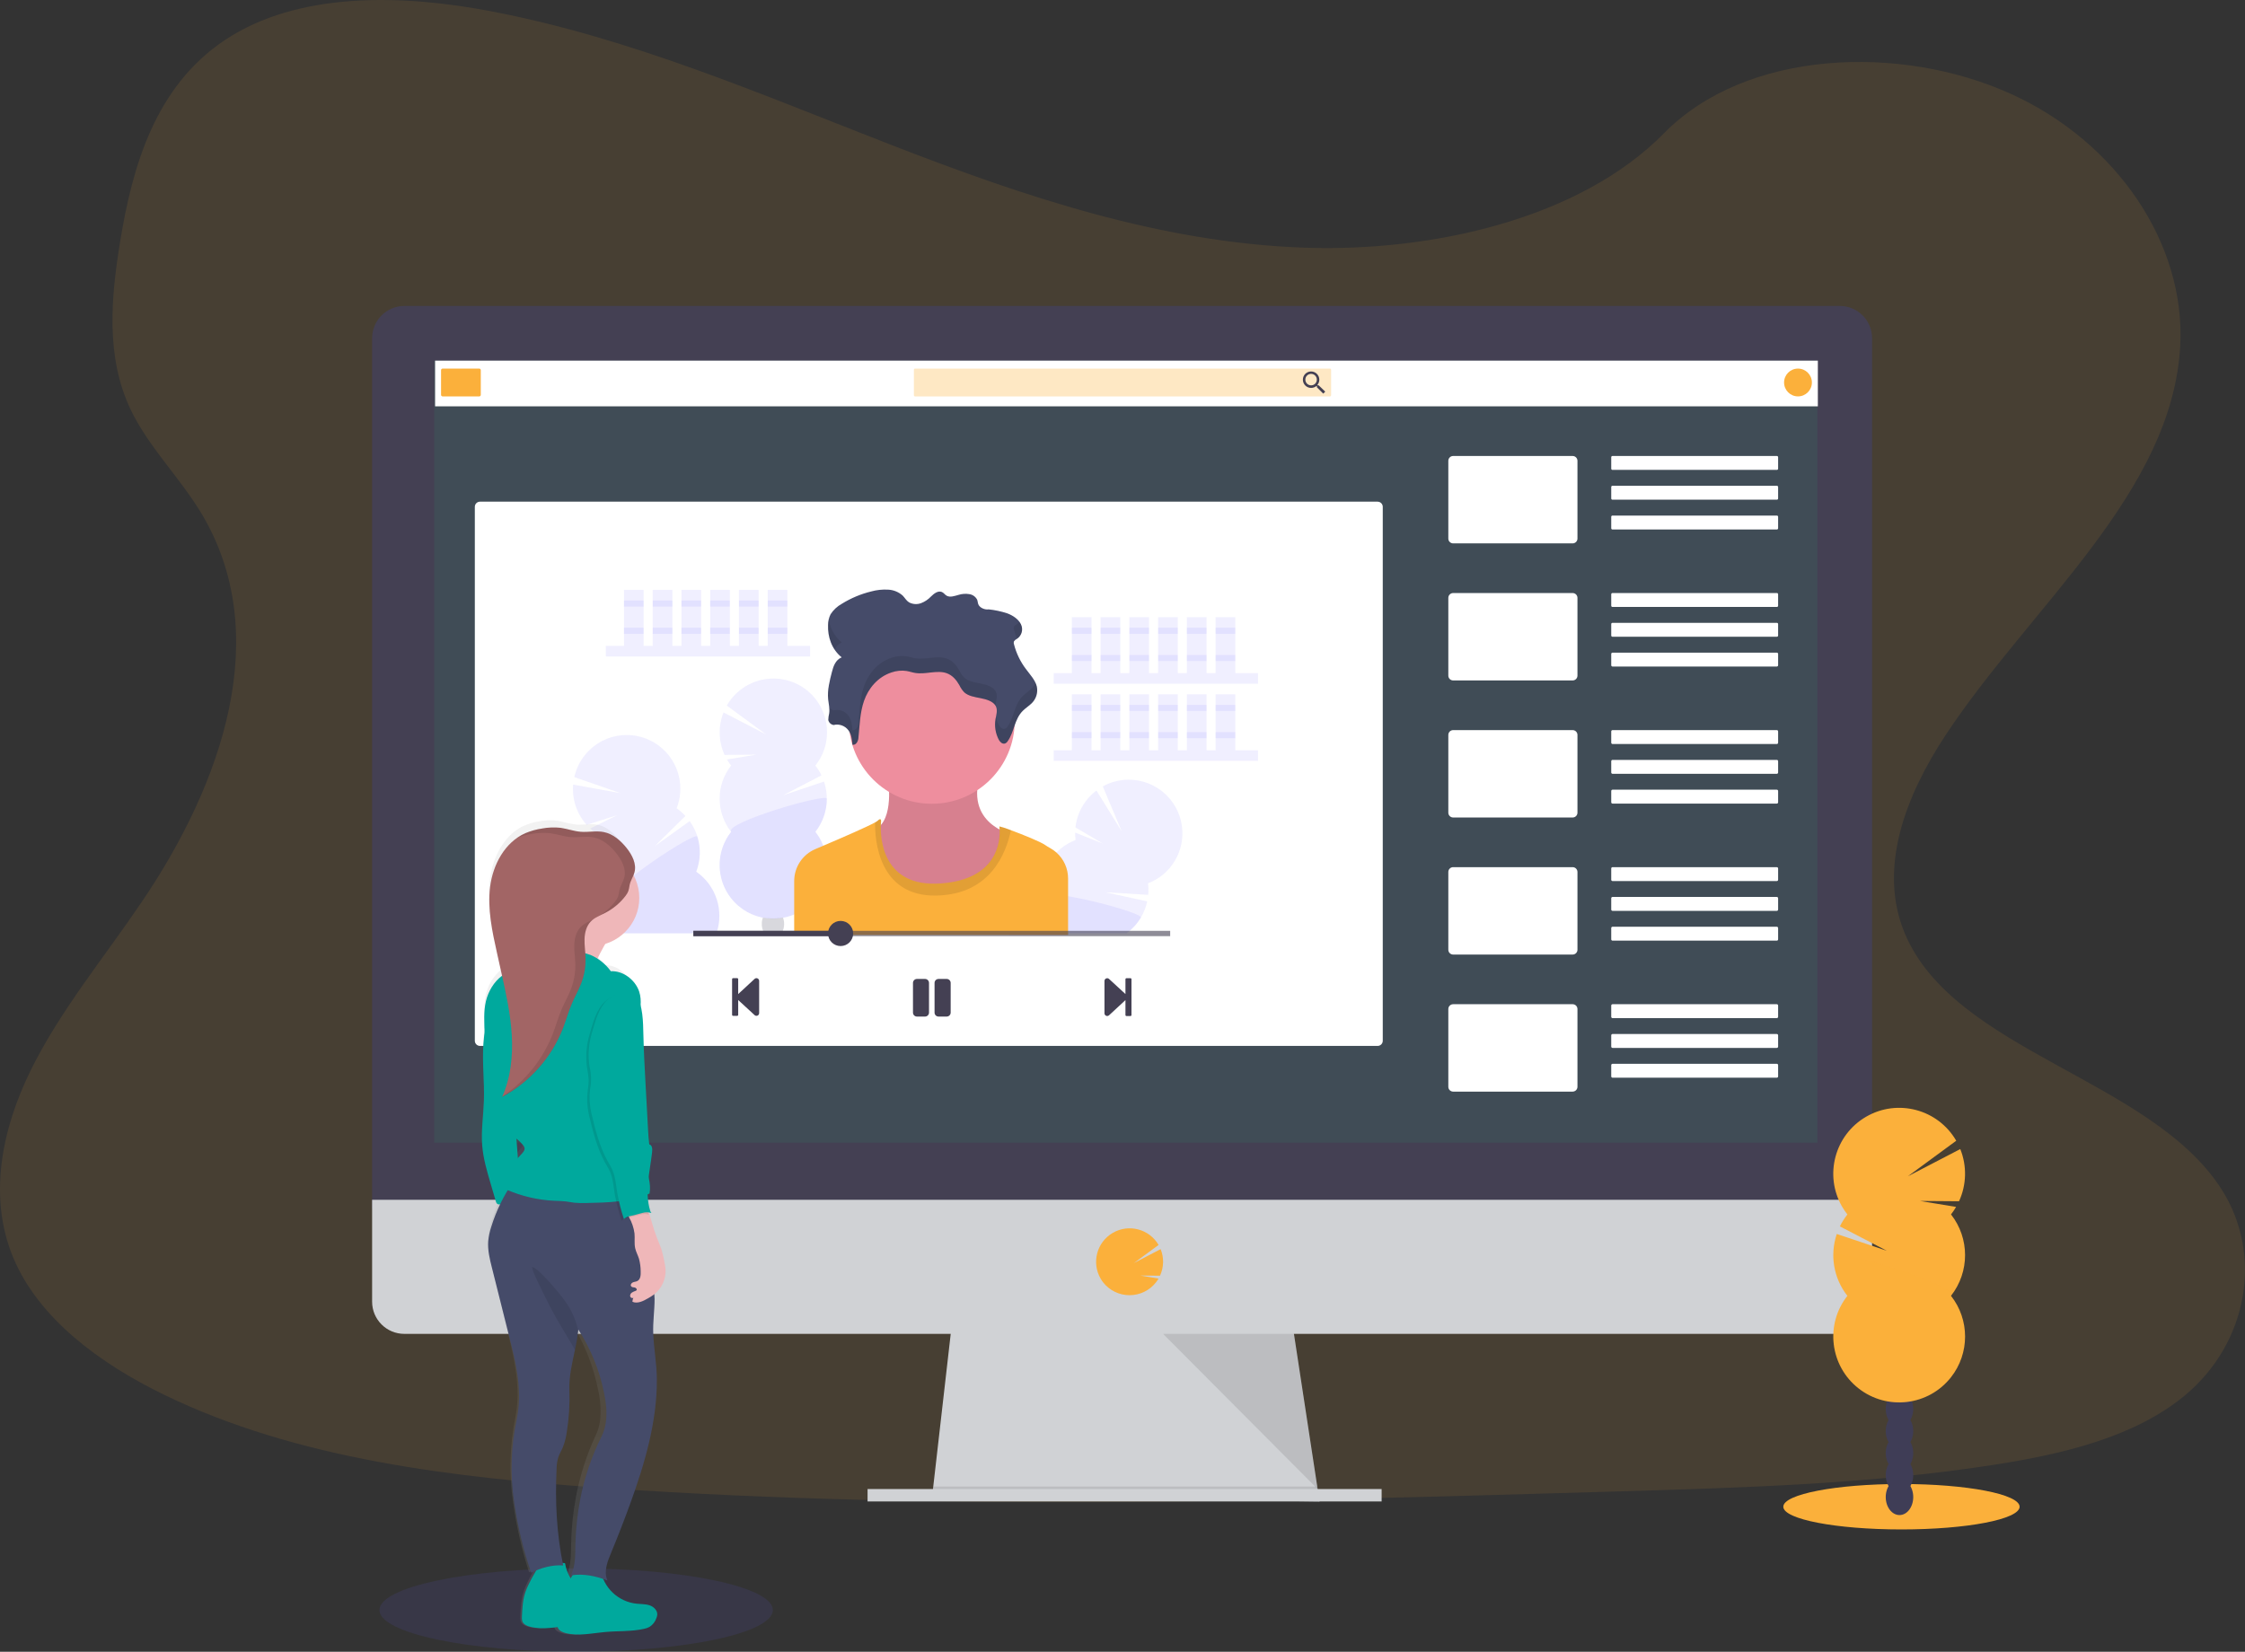 <?xml version="1.0" encoding="utf-8"?>
<!-- Generator: Adobe Illustrator 16.0.0, SVG Export Plug-In . SVG Version: 6.00 Build 0)  -->
<!DOCTYPE svg PUBLIC "-//W3C//DTD SVG 1.1//EN" "http://www.w3.org/Graphics/SVG/1.1/DTD/svg11.dtd">
<svg version="1.1" id="b847c0d8-de26-4ae3-b269-ef35a8ef771f"
	 xmlns="http://www.w3.org/2000/svg" xmlns:xlink="http://www.w3.org/1999/xlink" x="0px" y="0px" width="1130px"
	 height="831.559px" viewBox="0 0 1130 831.559" enable-background="new 0 0 1130 831.559" xml:space="preserve">
<rect x="0" y="0" width="1130" height="831.559" fill="#333333" stroke="none"/>
<title>youtube tutorial</title>
<path opacity="0.1" fill="#FBB03B" enable-background="new    " d="M656.54,124.69C584.1,122.18,515.1,98.78,449.22,73.2
	S318.07,19.27,247.37,5.71c-45.48-8.72-97.49-9.93-134.13,14.43c-35.27,23.46-46.66,64-52.78,101.55c-4.61,28.28-7.32,58,5.3,84.51
	c8.77,18.37,24.34,33.82,35.11,51.42c37.45,61.26,11,136.79-29.62,196.589c-19,28.061-41.13,54.82-55.82,84.691
	C0.74,568.77-6.06,602.981,6.79,633.44c12.75,30.199,43.11,52.881,76,68.83c66.81,32.4,145.54,41.68,222.31,46.93
	c169.95,11.58,340.8,6.58,511.19,1.58c63.06-1.869,126.39-3.76,188.43-13.51c34.44-5.41,70-14,95-34.75
	c31.75-26.34,39.62-70.939,18.34-104c-35.68-55.391-134.35-69.15-159.29-128.6c-13.729-32.721,0.37-69.17,20.32-99.521
	c42.8-65.11,114.54-122.22,118.32-196.64c2.6-51.11-31.891-102.3-85.21-126.479c-55.9-25.35-133.4-22.16-174.641,19.8
	C795.12,110.29,720.5,126.91,656.54,124.69z"/>
<polygon fill="#D0D2D5" points="664.18,755.889 469.18,753.389 469.75,748.389 479.18,665.889 650.43,665.889 663.03,748.389 
	663.99,754.639 "/>
<polygon opacity="0.1" enable-background="new    " points="663.99,754.639 566.68,754.639 469.18,753.389 469.75,748.389 
	663.03,748.389 "/>
<rect x="436.68" y="749.639" fill="#D0D2D5" width="258.75" height="6.25"/>
<path fill="#444053" d="M942.3,170.37c0.045-8.986-7.204-16.306-16.189-16.35l0,0H203.5c-8.985,0.039-16.239,7.354-16.2,16.34
	c0,0.003,0,0.007,0,0.01v438h755V170.37z"/>
<path fill="#D0D2D5" d="M187.3,604.02v51.301c0,8.945,7.253,16.199,16.2,16.199l0,0h722.61c8.942-0.006,16.189-7.258,16.189-16.199
	V604.02H187.3z"/>
<rect x="218.55" y="181.52" opacity="0.1" fill="#22B573" enable-background="new    " width="696.25" height="393.75"/>
<path fill="#FBB03B" d="M568.55,652.049c5.181,0.004,10.075-2.369,13.28-6.439l0,0c0.479-0.613,0.917-1.258,1.31-1.93l-9.26-1.52
	l10,0.08c1.949-4.225,2.065-9.068,0.32-13.381l-13.431,7l12.391-9.1c-4.692-8.049-15.021-10.77-23.07-6.078
	c-8.05,4.693-10.771,15.021-6.078,23.07c0.383,0.658,0.811,1.289,1.278,1.887l0,0C558.495,649.696,563.382,652.057,568.55,652.049z"
	/>
<polygon opacity="0.1" enable-background="new    " points="585.43,671.52 663.22,749.639 651.29,671.52 "/>
<path fill="#FFFFFF" d="M241.6,252.56h451.8c1.436,0,2.6,1.164,2.6,2.6v268.799c0,1.436-1.164,2.6-2.6,2.6H241.6
	c-1.436,0-2.6-1.164-2.6-2.6V255.16C239,253.724,240.164,252.56,241.6,252.56z"/>
<rect x="219" y="181.56" fill="#FFFFFF" width="696" height="23"/>
<path fill="#FBB03B" d="M222.78,185.56h18.44c0.431,0,0.78,0.349,0.78,0.78v12.44c0,0.431-0.349,0.78-0.78,0.78h-18.44
	c-0.431,0-0.78-0.349-0.78-0.78v-12.44C222,185.909,222.349,185.56,222.78,185.56z"/>
<path opacity="0.3" fill="#FBB03B" enable-background="new    " d="M460.58,185.56h208.84c0.32,0,0.58,0.26,0.58,0.58v12.84
	c0,0.32-0.26,0.58-0.58,0.58H460.58c-0.32,0-0.58-0.26-0.58-0.58v-12.84C460,185.82,460.26,185.56,460.58,185.56z"/>
<path fill="#444053" d="M663.77,194h-0.51l-0.189-0.16c0.642-0.761,0.995-1.724,1-2.72c-0.017-2.287-1.884-4.126-4.17-4.11
	c-2.287,0.017-4.127,1.883-4.11,4.17c0.017,2.278,1.871,4.115,4.15,4.11c0.995-0.006,1.957-0.36,2.72-1l0.189,0.16v0.52l3.2,3.2l1-1
	L663.77,194z M659.93,194c-1.596,0.005-2.895-1.284-2.899-2.88c-0.006-1.596,1.284-2.895,2.88-2.9
	c1.596-0.006,2.895,1.284,2.899,2.88c0,0.006,0,0.013,0,0.02c0.012,1.58-1.26,2.869-2.84,2.88C659.957,194,659.943,194,659.93,194z"
	/>
<circle fill="#FBB03B" cx="905" cy="192.56" r="7"/>
<path fill="#FFFFFF" d="M731.43,229.56h60.141c1.342,0,2.43,1.088,2.43,2.43v39.14c0,1.342-1.088,2.43-2.43,2.43H731.43
	c-1.342,0-2.43-1.088-2.43-2.43v-39.14C729,230.648,730.088,229.56,731.43,229.56z"/>
<path fill="#FFFFFF" d="M811.61,229.56h82.779c0.337,0,0.61,0.273,0.61,0.61v5.78c0,0.337-0.273,0.61-0.61,0.61H811.61
	c-0.337,0-0.61-0.273-0.61-0.61v-5.78C811,229.833,811.273,229.56,811.61,229.56z"/>
<path fill="#FFFFFF" d="M811.61,244.56h82.779c0.337,0,0.61,0.273,0.61,0.61v5.78c0,0.337-0.273,0.61-0.61,0.61H811.61
	c-0.337,0-0.61-0.273-0.61-0.61v-5.78C811,244.833,811.273,244.56,811.61,244.56z"/>
<path fill="#FFFFFF" d="M811.61,259.56h82.779c0.337,0,0.61,0.273,0.61,0.61v5.78c0,0.337-0.273,0.61-0.61,0.61H811.61
	c-0.337,0-0.61-0.273-0.61-0.61v-5.78C811,259.833,811.273,259.56,811.61,259.56z"/>
<path fill="#FFFFFF" d="M731.43,298.56h60.141c1.342,0,2.43,1.088,2.43,2.43v39.14c0,1.342-1.088,2.43-2.43,2.43H731.43
	c-1.342,0-2.43-1.088-2.43-2.43v-39.14C729,299.648,730.088,298.56,731.43,298.56z"/>
<path fill="#FFFFFF" d="M811.61,298.56h82.779c0.337,0,0.61,0.273,0.61,0.61v5.78c0,0.337-0.273,0.61-0.61,0.61H811.61
	c-0.337,0-0.61-0.273-0.61-0.61v-5.78C811,298.833,811.273,298.56,811.61,298.56z"/>
<path fill="#FFFFFF" d="M811.61,313.56h82.779c0.337,0,0.61,0.273,0.61,0.61v5.78c0,0.337-0.273,0.61-0.61,0.61H811.61
	c-0.337,0-0.61-0.273-0.61-0.61v-5.78C811,313.833,811.273,313.56,811.61,313.56z"/>
<path fill="#FFFFFF" d="M811.66,328.56h82.68c0.364,0,0.66,0.295,0.66,0.66v5.68c0,0.365-0.296,0.66-0.66,0.66h-82.68
	c-0.364,0-0.66-0.295-0.66-0.66v-5.68C811,328.855,811.296,328.56,811.66,328.56z"/>
<path fill="#FFFFFF" d="M731.43,367.56h60.141c1.342,0,2.43,1.088,2.43,2.43v39.14c0,1.342-1.088,2.43-2.43,2.43H731.43
	c-1.342,0-2.43-1.088-2.43-2.43v-39.14C729,368.648,730.088,367.56,731.43,367.56z"/>
<path fill="#FFFFFF" d="M811.66,367.56h82.68c0.364,0,0.66,0.295,0.66,0.66v5.68c0,0.365-0.296,0.66-0.66,0.66h-82.68
	c-0.364,0-0.66-0.295-0.66-0.66v-5.68C811,367.855,811.296,367.56,811.66,367.56z"/>
<path fill="#FFFFFF" d="M811.66,382.56h82.68c0.364,0,0.66,0.295,0.66,0.66v5.68c0,0.365-0.296,0.66-0.66,0.66h-82.68
	c-0.364,0-0.66-0.295-0.66-0.66v-5.68C811,382.855,811.296,382.56,811.66,382.56z"/>
<path fill="#FFFFFF" d="M811.66,397.56h82.68c0.364,0,0.66,0.296,0.66,0.66v5.681c0,0.364-0.296,0.659-0.66,0.659h-82.68
	c-0.364,0-0.66-0.295-0.66-0.659v-5.681C811,397.855,811.296,397.56,811.66,397.56z"/>
<path fill="#FFFFFF" d="M731.43,436.559h60.141c1.342,0,2.43,1.09,2.43,2.432v39.139c0,1.342-1.088,2.43-2.43,2.43H731.43
	c-1.342,0-2.43-1.088-2.43-2.43v-39.139C729,437.649,730.088,436.559,731.43,436.559z"/>
<path fill="#FFFFFF" d="M811.66,436.559h82.68c0.364,0,0.66,0.297,0.66,0.66v5.682c0,0.363-0.296,0.658-0.66,0.658h-82.68
	c-0.364,0-0.66-0.295-0.66-0.658v-5.682C811,436.856,811.296,436.559,811.66,436.559z"/>
<path fill="#FFFFFF" d="M811.66,451.559h82.68c0.364,0,0.66,0.297,0.66,0.66v5.682c0,0.363-0.296,0.658-0.66,0.658h-82.68
	c-0.364,0-0.66-0.295-0.66-0.658v-5.682C811,451.856,811.296,451.559,811.66,451.559z"/>
<path fill="#FFFFFF" d="M811.66,466.559h82.68c0.364,0,0.66,0.297,0.66,0.66v5.682c0,0.363-0.296,0.658-0.66,0.658h-82.68
	c-0.364,0-0.66-0.295-0.66-0.658v-5.682C811,466.856,811.296,466.559,811.66,466.559z"/>
<path fill="#FFFFFF" d="M731.43,505.559h60.141c1.342,0,2.43,1.09,2.43,2.432v39.139c0,1.342-1.088,2.43-2.43,2.43H731.43
	c-1.342,0-2.43-1.088-2.43-2.43v-39.139C729,506.649,730.088,505.559,731.43,505.559z"/>
<path fill="#FFFFFF" d="M811.66,505.559h82.68c0.364,0,0.66,0.297,0.66,0.66v5.682c0,0.363-0.296,0.658-0.66,0.658h-82.68
	c-0.364,0-0.66-0.295-0.66-0.658v-5.682C811,505.856,811.296,505.559,811.66,505.559z"/>
<path fill="#FFFFFF" d="M811.66,520.559h82.68c0.364,0,0.66,0.297,0.66,0.66v5.682c0,0.363-0.296,0.658-0.66,0.658h-82.68
	c-0.364,0-0.66-0.295-0.66-0.658v-5.682C811,520.856,811.296,520.559,811.66,520.559z"/>
<path fill="#FFFFFF" d="M811.66,535.559h82.68c0.364,0,0.66,0.297,0.66,0.66v5.682c0,0.363-0.296,0.658-0.66,0.658h-82.68
	c-0.364,0-0.66-0.295-0.66-0.658v-5.682C811,535.856,811.296,535.559,811.66,535.559z"/>
<rect x="304.92" y="325.17" opacity="0.1" fill="#6C63FF" enable-background="new    " width="102.83" height="5.33"/>
<rect x="314.06" y="296.99" opacity="0.1" fill="#6C63FF" enable-background="new    " width="9.9" height="28.18"/>
<rect x="328.53" y="296.99" opacity="0.1" fill="#6C63FF" enable-background="new    " width="9.899" height="28.18"/>
<rect x="343" y="296.99" opacity="0.1" fill="#6C63FF" enable-background="new    " width="9.9" height="28.18"/>
<rect x="357.47" y="296.99" opacity="0.1" fill="#6C63FF" enable-background="new    " width="9.9" height="28.18"/>
<rect x="371.94" y="296.99" opacity="0.1" fill="#6C63FF" enable-background="new    " width="9.899" height="28.18"/>
<rect x="386.42" y="296.99" opacity="0.1" fill="#6C63FF" enable-background="new    " width="9.9" height="28.18"/>
<rect x="314.06" y="302.32" opacity="0.1" fill="#6C63FF" enable-background="new    " width="9.9" height="3.05"/>
<rect x="328.53" y="302.32" opacity="0.1" fill="#6C63FF" enable-background="new    " width="9.899" height="3.05"/>
<rect x="343" y="302.32" opacity="0.1" fill="#6C63FF" enable-background="new    " width="9.9" height="3.05"/>
<rect x="357.47" y="302.32" opacity="0.1" fill="#6C63FF" enable-background="new    " width="9.9" height="3.05"/>
<rect x="371.94" y="302.32" opacity="0.1" fill="#6C63FF" enable-background="new    " width="9.899" height="3.05"/>
<rect x="386.42" y="302.32" opacity="0.1" fill="#6C63FF" enable-background="new    " width="9.9" height="3.05"/>
<rect x="314.06" y="316.03" opacity="0.1" fill="#6C63FF" enable-background="new    " width="9.9" height="3.05"/>
<rect x="328.53" y="316.03" opacity="0.1" fill="#6C63FF" enable-background="new    " width="9.899" height="3.05"/>
<rect x="343" y="316.03" opacity="0.1" fill="#6C63FF" enable-background="new    " width="9.9" height="3.05"/>
<rect x="357.47" y="316.03" opacity="0.1" fill="#6C63FF" enable-background="new    " width="9.9" height="3.05"/>
<rect x="371.94" y="316.03" opacity="0.1" fill="#6C63FF" enable-background="new    " width="9.899" height="3.05"/>
<rect x="386.42" y="316.03" opacity="0.1" fill="#6C63FF" enable-background="new    " width="9.9" height="3.05"/>
<rect x="530.37" y="338.88" opacity="0.1" fill="#6C63FF" enable-background="new    " width="102.83" height="5.33"/>
<rect x="539.51" y="310.7" opacity="0.1" fill="#6C63FF" enable-background="new    " width="9.9" height="28.18"/>
<rect x="553.98" y="310.7" opacity="0.1" fill="#6C63FF" enable-background="new    " width="9.899" height="28.18"/>
<rect x="568.45" y="310.7" opacity="0.1" fill="#6C63FF" enable-background="new    " width="9.899" height="28.18"/>
<rect x="582.93" y="310.7" opacity="0.1" fill="#6C63FF" enable-background="new    " width="9.9" height="28.18"/>
<rect x="597.4" y="310.7" opacity="0.1" fill="#6C63FF" enable-background="new    " width="9.899" height="28.18"/>
<rect x="611.87" y="310.7" opacity="0.1" fill="#6C63FF" enable-background="new    " width="9.899" height="28.18"/>
<rect x="539.51" y="316.03" opacity="0.1" fill="#6C63FF" enable-background="new    " width="9.9" height="3.05"/>
<rect x="553.98" y="316.03" opacity="0.1" fill="#6C63FF" enable-background="new    " width="9.899" height="3.05"/>
<rect x="568.45" y="316.03" opacity="0.1" fill="#6C63FF" enable-background="new    " width="9.899" height="3.05"/>
<rect x="582.93" y="316.03" opacity="0.1" fill="#6C63FF" enable-background="new    " width="9.9" height="3.05"/>
<rect x="597.4" y="316.03" opacity="0.1" fill="#6C63FF" enable-background="new    " width="9.899" height="3.05"/>
<rect x="611.87" y="316.03" opacity="0.1" fill="#6C63FF" enable-background="new    " width="9.899" height="3.05"/>
<rect x="539.51" y="329.74" opacity="0.1" fill="#6C63FF" enable-background="new    " width="9.9" height="3.05"/>
<rect x="553.98" y="329.74" opacity="0.1" fill="#6C63FF" enable-background="new    " width="9.899" height="3.05"/>
<rect x="568.45" y="329.74" opacity="0.1" fill="#6C63FF" enable-background="new    " width="9.899" height="3.05"/>
<rect x="582.93" y="329.74" opacity="0.1" fill="#6C63FF" enable-background="new    " width="9.9" height="3.05"/>
<rect x="597.4" y="329.74" opacity="0.1" fill="#6C63FF" enable-background="new    " width="9.899" height="3.05"/>
<rect x="611.87" y="329.74" opacity="0.1" fill="#6C63FF" enable-background="new    " width="9.899" height="3.05"/>
<rect x="530.37" y="377.72" opacity="0.1" fill="#6C63FF" enable-background="new    " width="102.83" height="5.33"/>
<rect x="539.51" y="349.54" opacity="0.1" fill="#6C63FF" enable-background="new    " width="9.9" height="28.18"/>
<rect x="553.98" y="349.54" opacity="0.1" fill="#6C63FF" enable-background="new    " width="9.899" height="28.18"/>
<rect x="568.45" y="349.54" opacity="0.1" fill="#6C63FF" enable-background="new    " width="9.899" height="28.18"/>
<rect x="582.93" y="349.54" opacity="0.1" fill="#6C63FF" enable-background="new    " width="9.9" height="28.18"/>
<rect x="597.4" y="349.54" opacity="0.1" fill="#6C63FF" enable-background="new    " width="9.899" height="28.18"/>
<rect x="611.87" y="349.54" opacity="0.1" fill="#6C63FF" enable-background="new    " width="9.899" height="28.18"/>
<rect x="539.51" y="354.87" opacity="0.1" fill="#6C63FF" enable-background="new    " width="9.9" height="3.05"/>
<rect x="553.98" y="354.87" opacity="0.1" fill="#6C63FF" enable-background="new    " width="9.899" height="3.05"/>
<rect x="568.45" y="354.87" opacity="0.1" fill="#6C63FF" enable-background="new    " width="9.899" height="3.05"/>
<rect x="582.93" y="354.87" opacity="0.1" fill="#6C63FF" enable-background="new    " width="9.9" height="3.05"/>
<rect x="597.4" y="354.87" opacity="0.1" fill="#6C63FF" enable-background="new    " width="9.899" height="3.05"/>
<rect x="611.87" y="354.87" opacity="0.1" fill="#6C63FF" enable-background="new    " width="9.899" height="3.05"/>
<rect x="539.51" y="368.58" opacity="0.1" fill="#6C63FF" enable-background="new    " width="9.9" height="3.05"/>
<rect x="553.98" y="368.58" opacity="0.1" fill="#6C63FF" enable-background="new    " width="9.899" height="3.05"/>
<rect x="568.45" y="368.58" opacity="0.1" fill="#6C63FF" enable-background="new    " width="9.899" height="3.05"/>
<rect x="582.93" y="368.58" opacity="0.1" fill="#6C63FF" enable-background="new    " width="9.9" height="3.05"/>
<rect x="597.4" y="368.58" opacity="0.1" fill="#6C63FF" enable-background="new    " width="9.899" height="3.05"/>
<rect x="611.87" y="368.58" opacity="0.1" fill="#6C63FF" enable-background="new    " width="9.899" height="3.05"/>
<path opacity="0.1" fill="#6C63FF" enable-background="new    " d="M368,385.44c-0.767-0.983-1.469-2.015-2.1-3.09l14.81-2.43
	l-16,0.12c-3.102-6.753-3.29-14.484-0.52-21.38l21.449,11.12l-19.81-14.56c7.384-12.956,23.872-17.472,36.827-10.088
	s17.472,23.872,10.088,36.827c-0.691,1.212-1.476,2.37-2.345,3.46c1.205,1.521,2.238,3.171,3.08,4.92l-19.221,10l20.49-6.87
	c2.912,8.63,1.276,18.147-4.35,25.31c9.233,11.709,7.229,28.686-4.48,37.92c-11.708,9.234-28.686,7.229-37.92-4.48
	c-7.733-9.805-7.733-23.635,0-33.439c-7.696-9.792-7.696-23.578,0-33.37V385.44z"/>
<path opacity="0.1" fill="#6C63FF" enable-background="new    " d="M416.18,402.12c0.001,6.045-2.035,11.914-5.779,16.66
	c9.233,11.709,7.229,28.686-4.48,37.92c-11.708,9.234-28.686,7.229-37.92-4.48c-7.733-9.805-7.733-23.635,0-33.439
	C364.37,414.21,416.18,399.09,416.18,402.12z"/>
<path opacity="0.2" fill="#3F3D56" enable-background="new    " d="M393.52,469.661c0.048,0.07,0.091,0.145,0.131,0.219h-9.16
	c0.05-0.07,0.08-0.148,0.13-0.219c-0.788-1.371-1.196-2.93-1.18-4.51c-0.005-1.084,0.182-2.162,0.55-3.182l0,0
	c0.51,0.08,1.14,0.17,1.87,0.25c2.124,0.213,4.265,0.213,6.39,0c0.613-0.059,1.243-0.139,1.89-0.238
	c-0.004,0.016-0.004,0.033,0,0.049c0.364,1.004,0.548,2.063,0.54,3.131C394.7,466.737,394.3,468.29,393.52,469.661z"/>
<path opacity="0.1" fill="#6C63FF" enable-background="new    " d="M360.6,469.879h-51c-0.109-0.289-0.21-0.6-0.3-0.898
	c-1.797-5.779-1.589-11.996,0.59-17.641c-10.247-7.084-14.316-20.262-9.85-31.891c-1.025-0.705-1.998-1.484-2.91-2.33l13.42-6.69
	l-15.26,4.84c-4.959-5.532-7.419-12.865-6.8-20.27l23.81,4.3l-23.22-8.07c3.206-14.563,17.61-23.77,32.173-20.564
	c14.563,3.206,23.771,17.61,20.564,32.173c-0.307,1.395-0.724,2.763-1.247,4.091c1.61,1.121,3.096,2.412,4.43,3.851l-15.42,15.21
	l17.55-12.621c5.344,7.394,6.592,16.984,3.32,25.5C360.403,445.762,364.552,458.436,360.6,469.879z"/>
<path opacity="0.1" fill="#6C63FF" enable-background="new    " d="M360.6,469.879h-51c-0.109-0.289-0.21-0.6-0.3-0.898
	c-1.797-5.779-1.589-11.996,0.59-17.641c-4.8-3.32,40.23-33.07,41.12-30.17c1.797,5.781,1.589,12-0.59,17.65
	C360.406,445.709,364.57,458.415,360.6,469.879z"/>
<path opacity="0.1" fill="#6C63FF" enable-background="new    " d="M591.35,433.34c-3.097,5.197-7.856,9.201-13.51,11.359
	c0.242,1.924,0.279,3.869,0.11,5.801l-21.61-1.301l21.11,4.58c-0.621,2.877-1.709,5.635-3.22,8.16c-1.841,3.094-4.29,5.781-7.2,7.9
	h-29.42v0.77h-30c0.06-0.26,0.12-0.51,0.189-0.77c2.221-8.393,8.342-15.207,16.45-18.311c-1.58-12.355,5.497-24.188,17.13-28.641
	c-0.158-1.236-0.231-2.482-0.22-3.729l13.95,5.51l-13.8-8.111c0.821-7.386,4.652-14.107,10.59-18.579l12.71,20.579l-9.53-22.659
	c13.047-7.22,29.477-2.495,36.696,10.552C596.426,414.854,596.263,425.09,591.35,433.34L591.35,433.34z"/>
<path opacity="0.1" fill="#6C63FF" enable-background="new    " d="M574.23,461.981c-1.841,3.094-4.29,5.781-7.2,7.898h-29.42v0.771
	h-30c0.06-0.262,0.12-0.512,0.189-0.771c2.221-8.393,8.342-15.205,16.45-18.309c-0.25-2,5.56-1.701,13.31-0.4
	C552.75,453.719,575.26,460.26,574.23,461.981z"/>
<path fill="#EE8E9E" d="M446.71,389.97c0,0,3.7,20-4.56,26.53c-8.261,6.529,7,45.67,32.18,41.1s35.439-37.4,35.439-37.4
	s-25.22-5.219-15.869-31.75L446.71,389.97z"/>
<path opacity="0.1" enable-background="new    " d="M446.71,389.97c0,0,3.7,20-4.56,26.53c-8.261,6.529,7,45.67,32.18,41.1
	s35.439-37.4,35.439-37.4s-25.22-5.219-15.869-31.75L446.71,389.97z"/>
<circle fill="#EE8E9E" cx="469" cy="362.9" r="41.75"/>
<path fill="#FBB03B" d="M537.61,442.27v28.381H399.75v-27.092c0-7.021,4.202-13.363,10.67-16.1l3.95-1.68
	c10-4.26,22.149-9.549,26.12-11.75c0.435-0.218,0.844-0.482,1.22-0.79c2.17-2.17,1.74,0.649,1.74,0.649s-0.061,0.54-0.101,1.471
	c-0.239,6.39,0.681,31.5,30.11,29.41c28.71-2,30-21.42,29.71-27.131c-0.017-0.527-0.06-1.055-0.13-1.58
	c1.985,0.472,3.929,1.109,5.81,1.9c6,2.221,14.86,5.781,17.23,7.461c0.74,0.52,1.64,1.061,2.62,1.609
	c1.111,0.621,2.151,1.361,3.1,2.211C535.498,432.561,537.61,437.299,537.61,442.27z"/>
<path opacity="0.1" enable-background="new    " d="M508.85,417.959c-2.43,11.26-10.06,32.35-37.56,32.9
	c-29.3,0.58-31-28.561-30.81-36.83c0.44-0.212,0.854-0.477,1.229-0.79c2.18-2.17,1.74,0.649,1.74,0.649s-3.69,33.271,30,30.88
	c33.689-2.391,29.55-28.7,29.55-28.7C503,415.91,505.51,416.78,508.85,417.959z"/>
<path fill="#454B69" d="M419.58,364.99c2.836-0.709,5.818,0.38,7.53,2.75c1.52,2.13,1.75,4.7,1.939,7.16
	c1.811,0.38,2.83-1.67,3-3.22c0.67-6.31,0.72-12.74,2.84-18.84c2.12-6.1,6.75-12,13.86-14.33c2.43-0.842,5.025-1.089,7.57-0.72
	c1.51,0.25,2.93,0.78,4.43,1c5.2,0.86,10.85-1.6,15.72,0.11c3.061,1.08,5,3.57,6.431,6.06c0.621,1.343,1.467,2.57,2.5,3.63
	c2.069,1.86,5.31,2.34,8.279,2.92c2.971,0.58,6.21,1.59,7.48,3.88c1.14,2.07,0.3,4.46-0.08,6.7
	c-0.588,3.549,0.006,7.192,1.689,10.37c0.551,1,1.67,2.21,3,1.88c0.596-0.201,1.1-0.609,1.42-1.15c3.41-4.78,3.32-11,7.601-15.31
	c1.43-1.44,3.28-2.56,4.67-4c2.137-2.167,3.045-5.261,2.42-8.24c-0.771-3.3-3.41-6-5.54-8.9c-2.767-3.674-4.781-7.857-5.93-12.31
	c-0.201-0.518-0.201-1.092,0-1.61c0.404-0.525,0.924-0.95,1.52-1.24c2.398-1.608,3.229-4.747,1.94-7.33
	c-1.21-2.47-3.87-4.35-6.87-5.47c-3.043-1-6.185-1.67-9.37-2c-2.1,0.3-4.56-0.89-5.21-2.57c-0.29-0.75-0.29-1.56-0.58-2.31
	c-0.798-1.528-2.29-2.573-4-2.8c-1.789-0.29-3.62-0.159-5.35,0.38c-2,0.56-4.271,1.4-6,0.42c-0.91-0.51-1.41-1.44-2.391-1.86
	c-2-0.84-4.06,0.86-5.489,2.26c-1.378,1.469-3.07,2.607-4.95,3.33c-2.009,0.766-4.251,0.616-6.141-0.41
	c-1.369-0.87-2.06-2.27-3.149-3.38c-2.059-1.836-4.693-2.896-7.45-3c-2.835-0.15-5.675,0.161-8.41,0.92
	c-5.22,1.272-10.205,3.365-14.77,6.2c-2.296,1.262-4.244,3.072-5.67,5.27c-0.844,1.685-1.279,3.545-1.271,5.43
	c-0.22,5.91,1.74,12.13,6.851,16.27c-3.12,1.3-4.171,4.49-4.9,7.32c-1.17,4.52-2.34,9.11-1.9,13.71c0.221,2.38,0.87,4.76,0.521,7.13
	c-0.28,1.116-0.435,2.26-0.46,3.41C417.211,363.796,418.267,364.78,419.58,364.99z"/>
<g opacity="0.1">
	<path d="M521.23,343.78c-0.449,0.979-1.058,1.878-1.801,2.66c-1.39,1.46-3.239,2.59-4.67,4c-4.279,4.28-4.189,10.54-7.6,15.32
		c-0.318,0.541-0.823,0.946-1.42,1.14c-1.3,0.34-2.42-0.84-3-1.88c-0.661-1.266-1.161-2.61-1.49-4c-0.07,0.35-0.14,0.7-0.2,1
		c-0.587,3.548,0.007,7.192,1.69,10.37c0.55,1,1.67,2.21,3,1.88c0.596-0.201,1.1-0.609,1.42-1.15c3.41-4.78,3.32-11,7.6-15.31
		c1.431-1.44,3.28-2.56,4.67-4c2.137-2.167,3.046-5.261,2.42-8.24C521.696,344.956,521.489,344.357,521.23,343.78z"/>
	<path d="M511.91,314.18c-0.598,0.287-1.119,0.712-1.521,1.24c-0.199,0.515-0.199,1.085,0,1.6c0.395,1.554,0.899,3.078,1.511,4.56
		l0,0c2.397-1.608,3.229-4.747,1.939-7.33c-0.194-0.412-0.429-0.804-0.7-1.17C512.785,313.504,512.371,313.875,511.91,314.18z"/>
	<path d="M423.71,323.45c-3.543-2.919-5.877-7.049-6.55-11.59c-0.18,0.896-0.28,1.807-0.3,2.72c-0.229,4.367,0.921,8.694,3.29,12.37
		C420.866,325.386,422.134,324.14,423.71,323.45z"/>
	<path d="M501.08,354.72c0.38-2.25,1.22-4.64,0.08-6.7c-1.271-2.3-4.51-3.3-7.48-3.88c-2.97-0.58-6.21-1.07-8.279-2.92
		c-1.033-1.06-1.878-2.288-2.5-3.63c-1.41-2.49-3.37-5-6.431-6.06c-4.87-1.71-10.52,0.74-15.72-0.11c-1.5-0.25-2.92-0.77-4.43-1
		c-2.545-0.372-5.142-0.125-7.57,0.72c-7.11,2.34-11.74,8.24-13.86,14.33c-2.119,6.09-2.17,12.52-2.84,18.84
		c-0.17,1.54-1.189,3.6-3,3.22c-0.189-2.47-0.42-5-1.939-7.17c-1.715-2.366-4.696-3.451-7.53-2.74
		c-0.84-0.188-1.587-0.666-2.11-1.35c0.11,0.917,0.11,1.843,0,2.76c-0.28,1.116-0.435,2.26-0.46,3.41
		c0.264,1.309,1.297,2.327,2.61,2.57c2.836-0.708,5.818,0.38,7.53,2.75c1.52,2.13,1.75,4.7,1.939,7.16c1.811,0.38,2.83-1.67,3-3.22
		c0.67-6.31,0.721-12.74,2.84-18.84c2.12-6.1,6.75-12,13.86-14.33c2.43-0.842,5.025-1.089,7.57-0.72c1.51,0.25,2.93,0.78,4.43,1
		c5.2,0.86,10.85-1.6,15.72,0.11c3.061,1.08,5,3.57,6.431,6.06c0.622,1.343,1.467,2.57,2.5,3.63c2.069,1.86,5.31,2.34,8.279,2.92
		c2.971,0.58,6,1.52,7.33,3.64C501,355.02,501.05,354.87,501.08,354.72z"/>
	<path d="M417.43,351.61c0.165-1.863,0.054-3.74-0.33-5.57c-0.293,1.933-0.356,3.893-0.189,5.84c0,0.5,0.109,1,0.18,1.49
		C417.2,352.78,417.35,352.2,417.43,351.61z"/>
</g>
<path fill="#444053" d="M368.49,511V492.95c0-0.281,0.229-0.51,0.51-0.51l0,0h2.05c0.282,0,0.51,0.229,0.51,0.51l0,0v7.51
	l8.32-7.709c0.577-0.48,1.435-0.404,1.916,0.174c0.193,0.232,0.304,0.523,0.314,0.826v16.35c-0.025,0.75-0.653,1.34-1.404,1.314
	c-0.303-0.01-0.594-0.121-0.826-0.314l-8.32-7.66v7.471c0,0.281-0.228,0.51-0.51,0.51l0,0H369
	C368.75,511.424,368.534,511.247,368.49,511z"/>
<path fill="#444053" d="M569.52,492.95V511c0.001,0.281-0.228,0.51-0.51,0.51c-0.003,0-0.007,0-0.01,0h-2
	c-0.281,0-0.51-0.229-0.51-0.51l0,0v-7.51l-8.32,7.699c-0.584,0.48-1.447,0.398-1.929-0.186c-0.189-0.23-0.299-0.516-0.312-0.814
	v-16.41c0.032-0.756,0.671-1.344,1.427-1.311c0.298,0.012,0.583,0.121,0.813,0.311l8.32,7.66v-7.459c0-0.283,0.229-0.512,0.51-0.512
	l0,0h2C569.274,492.463,569.504,492.676,569.52,492.95z"/>
<path fill="#444053" d="M465.61,511.78h-4.07c-1.104,0-2-0.895-2-2V494.84c0-1.105,0.896-2,2-2h4.07c1.104,0,2,0.895,2,2v14.939
	C467.61,510.885,466.715,511.78,465.61,511.78z M478.51,509.78V494.84c0-1.105-0.896-2-2-2H472.4c-1.105,0-2,0.895-2,2v14.939
	c0,1.105,0.895,2,2,2h4.069c1.104,0.021,2.018-0.855,2.04-1.959C478.51,509.807,478.51,509.793,478.51,509.78z"/>
<rect x="349" y="468.62" opacity="0.6" fill="#444053" enable-background="new    " width="240" height="2.67"/>
<circle fill="#444053" cx="423.11" cy="469.95" r="6.33"/>
<rect x="349" y="468.62" fill="#444053" width="74.11" height="2.67"/>
<ellipse fill="#FBB03B" cx="957.08" cy="758.541" rx="59.47" ry="11.44"/>
<ellipse fill="#3F3D56" cx="956.09" cy="753.68" rx="6.92" ry="9.061"/>
<ellipse fill="#3F3D56" cx="956.09" cy="742.6" rx="6.92" ry="9.061"/>
<ellipse fill="#3F3D56" cx="956.09" cy="731.53" rx="6.92" ry="9.061"/>
<ellipse fill="#3F3D56" cx="956.09" cy="720.45" rx="6.92" ry="9.061"/>
<ellipse fill="#3F3D56" cx="956.09" cy="709.37" rx="6.92" ry="9.061"/>
<ellipse fill="#3F3D56" cx="956.09" cy="698.291" rx="6.92" ry="9.06"/>
<ellipse fill="#3F3D56" cx="956.09" cy="687.21" rx="6.92" ry="9.06"/>
<path fill="#FBB03B" d="M982,611.411c0.944-1.209,1.806-2.479,2.58-3.801l-18.2-3l19.68,0.15c3.809-8.303,4.037-17.805,0.631-26.279
	L960.31,592.18l24.341-17.891c-9.173-15.857-29.463-21.277-45.321-12.105c-15.857,9.172-21.277,29.463-12.105,45.32
	c0.788,1.363,1.673,2.668,2.646,3.906c-1.467,1.861-2.733,3.873-3.78,6l23.62,12.27l-25.18-8.449
	c-3.592,10.615-1.583,22.326,5.34,31.139c-11.317,14.398-8.82,35.246,5.577,46.563c14.398,11.318,35.245,8.82,46.563-5.578
	c9.453-12.025,9.453-28.957,0-40.984c9.454-12.031,9.454-28.969,0-41L982,611.411z"/>
<path opacity="0.1" fill="#FBB03B" enable-background="new    " d="M922.78,631.911c-0.015,7.436,2.484,14.66,7.09,20.5
	c-11.317,14.398-8.82,35.244,5.577,46.563c14.398,11.316,35.245,8.82,46.563-5.578c9.453-12.025,9.453-28.959,0-40.984
	C986.45,646.78,922.78,628.19,922.78,631.911z"/>
<ellipse opacity="0.1" fill="#6C63FF" enable-background="new    " cx="290" cy="810.559" rx="99" ry="21"/>
<linearGradient id="SVGID_1_" gradientUnits="userSpaceOnUse" x1="321.645" y1="-24.586" x2="321.645" y2="385.382" gradientTransform="matrix(1 0 0 -1 -35 798.34)">
	<stop  offset="0" style="stop-color:#808080;stop-opacity:0.25"/>
	<stop  offset="0.54" style="stop-color:#808080;stop-opacity:0.12"/>
	<stop  offset="1" style="stop-color:#808080;stop-opacity:0.1"/>
</linearGradient>
<path fill="url(#SVGID_1_)" d="M323.15,808.12c-2-0.73-4.141-0.609-6.23-0.84c-4.34-0.502-8.38-2.461-11.46-5.561
	c-1.98-2.002-3.538-4.383-4.58-7c0.66,0.24,1.32,0.49,2,0.762c-2-4.67,0.1-9.91,1.94-14.631c3.121-8,6.07-16.043,8.85-24.131
	c7-20.488,13-41.799,12.87-63.6c0-7.879-1.45-15.33-1.73-23.199c-0.21-5.84,0.69-11.67,0.65-17.52c0-0.82,0-1.631-0.06-2.451
	c3.625-3.174,5.572-7.852,5.27-12.66c-0.102-1.236-0.278-2.465-0.53-3.68c-0.354-2.109-0.821-4.199-1.399-6.26
	c-0.66-2.17-1.561-4.25-2.33-6.369c-1.49-4.111-2.5-8.391-3.771-12.57c0.471,0.047,0.931,0.172,1.36,0.369
	c-0.32-0.375-0.54-0.826-0.64-1.311c-0.747-2.66-1.15-5.406-1.2-8.17l0.85-0.379c0.383-2.699,0.244-5.445-0.41-8.09
	c0.48-4.291,1.23-8.611,1.69-12.881c0.17-1.6,0.1-3.609-1.37-4c-0.3-2.289-0.42-4.609-0.54-6.92
	c-0.42-8.061-0.837-16.117-1.25-24.17c-0.42-8.09-0.84-16.17-1-24.27c-0.11-5.141-0.17-10.461-1.39-15.381
	c0.211-2.357-0.03-4.732-0.71-7c-1.86-5.889-7.641-10.559-13.5-10.229c-1.748-2.502-3.908-4.686-6.39-6.461
	c1.17-2.619,2.57-5.32,3.72-7.439c9.38-3.051,16.24-12.301,16.24-23.301c0.015-4.025-0.929-7.998-2.75-11.59
	c0.173-0.441,0.319-0.893,0.44-1.35c0.502-2.16,0.346-4.42-0.45-6.49c-0.281-0.795-0.615-1.57-1-2.32c-0.26-0.5-0.54-1-0.83-1.48
	l-0.51-0.77c-0.31-0.471-0.63-0.92-1-1.359c-0.71-0.953-1.472-1.869-2.28-2.74c-0.995-1.078-2.094-2.057-3.279-2.92
	c-1.608-1.195-3.447-2.043-5.4-2.49c-1.129-0.224-2.279-0.327-3.43-0.311c-0.69,0-1.39,0-2.08,0.061c-1.4,0.079-2.79,0.18-4.18,0.17
	c-0.46,0-0.93,0-1.39-0.07c-2.447-0.326-4.867-0.831-7.24-1.51l-1.2-0.25c-0.41-0.08-0.81-0.15-1.22-0.2
	c-1.097-0.146-2.203-0.214-3.31-0.2h-1.11c-1.108,0.054-2.213,0.167-3.31,0.34l-1.1,0.17c-2.778,0.436-5.485,1.239-8.05,2.391
	c-0.33,0.149-0.67,0.319-1,0.5l-0.2,0.109c-0.27,0.141-0.54,0.291-0.8,0.451l-0.15,0.09l-0.85,0.539l-0.07,0.051
	c-7.94,5.34-12.63,15.459-13.82,25.5c-1.33,11.27,1,22.631,3.33,33.721l2.1,10c0.09,0.449,0.19,0.889,0.28,1.34
	c-2.953,2.422-5.224,5.572-6.59,9.139c-2,5-2.05,10.41-1.89,15.83c0,1.102,0.06,2.201,0.17,3.301c-0.25,2.08-0.47,4.17-0.61,6.27
	c-0.63,9.701,0.55,19.451,0.24,29.17c-0.24,7.49-1.37,15-0.82,22.441c0.48,6.6,2.25,13,4,19.369l2.52,9.08
	c0.082,0.471,0.301,0.904,0.63,1.25c0.414,0.277,0.92,0.383,1.41,0.289c-1.639,3.725-3.009,7.561-4.1,11.48
	c-0.754,2.4-1.25,4.875-1.48,7.381c-0.33,4.58,0.73,9.129,1.79,13.58c1.6,6.666,3.193,13.359,4.78,20.08
	c1.12,4.699,2.237,9.396,3.35,14.09c2.2,9.26,4.41,18.58,4.82,28.109c0.229,4.787-0.107,9.582-1,14.291
	c-2.885,14.098-3.305,28.588-1.24,42.828c1.669,12.016,4.375,23.863,8.09,35.41c0.81-0.43,1.63-0.83,2.47-1.199l-0.35,0.65
	c-1.153,2-2.22,4.049-3.2,6.15c-0.661,1.363-1.232,2.77-1.71,4.209c-1.28,4-1.48,8.26-1.66,12.471
	c-0.091,0.809-0.02,1.629,0.21,2.41c0.55,1.51,2.13,2.279,3.6,2.699c4.32,1.23,8.81,0.791,13.3,0.211
	c0.021,0.098,0.051,0.195,0.09,0.289c0.55,1.51,2.12,2.279,3.6,2.699c6.18,1.762,12.7,0.102,19.07-0.5
	c6.37-0.6,12.63-0.158,18.76-1.629c0.913-0.195,1.791-0.533,2.6-1c1.576-1.104,2.732-2.707,3.28-4.551
	c0.191-0.477,0.319-0.979,0.38-1.49C327,810.78,325.13,808.85,323.15,808.12z M302,715.51c-0.345,2.342-1.018,4.625-2,6.779
	c-4.811,10.23-8.26,21.045-10.26,32.17c-1.313,7.35-2.071,14.787-2.27,22.25c-0.1,5.5,0.11,11.26-2.18,16.201l0.83-0.131
	c-0.26,0.48-0.51,1-0.75,1.381l-0.12,0.219c-1.385-2.357-2.312-4.957-2.73-7.66c0-0.09-0.45-0.158-1.14-0.199
	c-2.827-15.797-3.807-31.867-2.92-47.891c0.014-1.943,0.282-3.877,0.8-5.75c0.51-1.609,1.37-3.08,2-4.639
	c0.999-2.621,1.671-5.355,2-8.141c1.089-7.119,1.511-14.322,1.26-21.52c-0.24-6.791,1.33-13.541,2.67-20.301
	c0.64-3.209,1.23-6.43,1.55-9.65l0.06-0.65c5.95,9.816,10.108,20.611,12.28,31.881C302.288,704.985,302.599,710.28,302,715.51z
	 M259.2,570.991l0.32,0.279c0.967,0.85,1.857,1.783,2.66,2.789c0.399,0.439,0.688,0.967,0.84,1.541c0.3,1.459-0.91,2.699-1.9,3.77
	c-0.43,0.465-0.834,0.951-1.21,1.461c-0.213-3.281-0.44-6.561-0.68-9.84H259.2z"/>
<path fill="#00A99D" d="M245.36,508.311l-1.1,8.488c-0.37,2.881-0.74,5.75-0.94,8.641c-0.67,9.621,0.57,19.279,0.25,28.92
	c-0.26,7.42-1.44,14.83-0.87,22.24c0.51,6.539,2.37,12.9,4.23,19.199l2.64,9c0.09,0.471,0.32,0.902,0.66,1.24
	c0.509,0.301,1.113,0.398,1.69,0.271l11.72-1.061c-0.75-3.439-1.58-7-2-10.531c-0.32-2.76-0.51-5.539-0.71-8.318
	c-0.62-8.66-1.33-17.32-2-26l-1.25-15.201c-0.53-6.6-1.08-13.23-2.74-19.641C253.274,519.084,249.976,513.147,245.36,508.311z"/>
<path fill="#00A99D" d="M266.24,797.331c-0.688,1.354-1.29,2.75-1.8,4.18c-1.34,3.949-1.54,8.189-1.74,12.359
	c-0.088,0.805-0.014,1.617,0.22,2.391c0.58,1.5,2.24,2.26,3.79,2.67c6.49,1.75,13.33,0.109,20-0.49s13.26-0.16,19.7-1.609
	c0.951-0.184,1.87-0.504,2.729-0.951c1.631-1.061,2.849-2.648,3.45-4.5c0.194-0.473,0.325-0.971,0.391-1.479
	c0.21-2.201-1.7-4.102-3.78-4.82c-2.08-0.721-4.35-0.611-6.54-0.83c-9.274-0.949-16.754-8.008-18.24-17.211
	c-0.08-0.48-10.84-0.189-12,0.43c-1.32,0.73-2.12,2.541-2.87,3.771C268.37,793.219,267.267,795.25,266.24,797.331z"/>
<path fill="#00A99D" d="M284.09,800.51c-0.692,1.348-1.293,2.74-1.8,4.17c-1.35,4-1.55,8.189-1.74,12.359
	c-0.093,0.805-0.018,1.617,0.22,2.391c0.57,1.5,2.23,2.26,3.78,2.68c6.49,1.74,13.34,0.1,20-0.5c6.66-0.6,13.271-0.16,19.7-1.609
	c0.955-0.193,1.876-0.531,2.73-1c1.633-1.059,2.851-2.648,3.449-4.5c0.194-0.475,0.325-0.973,0.391-1.48
	c0.21-2.189-1.7-4.1-3.78-4.82c-2.08-0.719-4.35-0.6-6.54-0.83c-9.269-0.951-16.747-8.002-18.24-17.199
	c-0.08-0.48-10.84-0.201-12,0.42c-1.33,0.73-2.13,2.539-2.88,3.77C286.24,796.389,285.12,798.43,284.09,800.51z"/>
<path fill="#454B69" d="M330.62,694.28c0.14,21.609-6.14,42.73-13.51,63c-2.92,8.041-6.017,16.01-9.29,23.91
	c-1.94,4.68-4.13,9.881-2.05,14.5c-6-2.279-12.1-3.619-18.41-2.57c2.4-4.9,2.17-10.6,2.28-16c0.204-7.4,0.993-14.773,2.36-22.049
	c2.118-11.074,5.749-21.805,10.79-31.891c1.019-2.127,1.723-4.391,2.09-6.721c0.82-5.139,0.18-10.42-0.89-15.51
	c-2.302-11.242-6.677-21.959-12.9-31.6l-0.06,0.641c-0.374,3.215-0.914,6.41-1.62,9.57c-1.41,6.689-3.06,13.389-2.81,20.119
	c0.261,7.137-0.181,14.281-1.32,21.33c-0.367,2.768-1.089,5.477-2.15,8.061c-0.69,1.549-1.59,3-2.13,4.609
	c-0.541,1.852-0.823,3.77-0.84,5.699c-0.8,16.271,0,32.791,3.32,48.74c-5.57-0.439-11.14,1.17-16.12,3.67
	c-3.894-11.416-6.739-23.166-8.5-35.1c-2.169-14.113-1.729-28.506,1.3-42.459c0.944-4.654,1.297-9.408,1.05-14.15
	c-0.43-9.451-2.75-18.691-5.06-27.871l-3.52-14c-1.667-6.666-3.333-13.303-5-19.91c-1.11-4.41-2.23-8.92-1.88-13.459
	c0.244-2.49,0.768-4.947,1.56-7.32c2.497-8.074,6.231-15.711,11.07-22.641c19.27,1.08,38.77-0.719,58-2.199
	c0.933-0.184,1.9-0.021,2.72,0.459c0.656,0.666,1.047,1.549,1.101,2.48l7.229,41c1.171,5.699,1.856,11.486,2.051,17.301
	c0,5.799-0.9,11.58-0.681,17.369C329.1,679.09,330.58,686.469,330.62,694.28z"/>
<path opacity="0.1" enable-background="new    " d="M291.05,669.991c-0.374,3.215-0.914,6.41-1.62,9.57
	c-4.19-7.25-8.71-14.32-12.57-21.75c-1-1.91-1.94-3.852-2.89-5.791l-2.85-5.801c-0.53-1.09-1.06-2.18-1.54-3.289
	c-0.782-1.594-1.382-3.271-1.79-5c1.4-0.26,4.86,3.52,5.9,4.51c2.122,2.102,4.125,4.318,6,6.641c2.278,2.582,4.37,5.322,6.26,8.199
	C288.37,661.192,290.096,665.491,291.05,669.991z"/>
<path fill="#EFB7B9" d="M307.1,471.081c0,0-10.7,17.049-8.72,20.619s-33.7-3.17-33.7-3.17s19.43-17.049,17.44-24.189
	C280.13,457.2,307.1,471.081,307.1,471.081z"/>
<circle fill="#EFB7B9" cx="297.59" cy="452.05" r="24.19"/>
<path fill="#00A99D" d="M307.46,488.959c-2.59-3.594-6.104-6.42-10.17-8.18c-2.343-0.838-4.766-1.436-7.23-1.779l-9.65-1.701
	c-2.36-0.42-4.89-0.809-7.09,0.16c-1.112,0.57-2.125,1.316-3,2.211c-3.35,3.109-6.6,6.52-10.81,8.32c-1.15,0.49-2.35,0.85-3.5,1.34
	c-4.71,2-8.23,6.26-10.22,11c-2.1,4.939-2.16,10.309-2,15.68c-0.003,1.854,0.182,3.703,0.55,5.52c0.481,1.73,1.093,3.422,1.83,5.061
	c1.33,3.506,2.445,7.088,3.34,10.73c2.5,9.566,4.58,19.232,6.24,29c0.141,1.398,0.552,2.756,1.21,4
	c0.932,1.242,2.06,2.326,3.34,3.209c1.015,0.834,1.949,1.762,2.79,2.77c0.419,0.412,0.731,0.92,0.91,1.48c0.31,1.439-1,2.68-2,3.73
	c-2.152,2.195-3.708,4.904-4.52,7.869c-0.501,0.609-0.758,1.383-0.72,2.17c0.208,0.549,0.287,1.137,0.23,1.721
	c-0.197,0.531-0.508,1.012-0.91,1.41c-0.934,1.217-1.298,2.775-1,4.279c7.496,3.258,15.518,5.135,23.68,5.541c2,0.1,4,0.1,6,0.34
	c1.42,0.18,2.82,0.469,4.24,0.641c2.061,0.193,4.132,0.246,6.2,0.158c10.77-0.219,21.85-0.488,31.74-4.76
	c0.93-5.07-1.08-10.24-2.341-15.24c-2-8-2.5-16.189-4-24.26c-1-5.51-2.5-10.939-3.35-16.49c-0.85-5.549-1-11.299,0.48-16.699
	c1.35-4.779,1.76-9.66,3.159-14.43c1.4-4.77,2.38-9.939,0.801-14.66C319.69,493.26,313.62,488.629,307.46,488.959z"/>
<path fill="#A26565" d="M319.34,439.219c1.18-4.289-1.14-8.76-3.899-12.25c-3-3.75-6.82-7.129-11.51-8.068
	c-3.81-0.771-7.76,0.158-11.64-0.15c-3.43-0.27-6.73-1.51-10.14-2c-3.094-0.334-6.22-0.217-9.28,0.35
	c-2.904,0.432-5.743,1.225-8.45,2.359c-10.3,4.57-16.33,15.83-17.73,27s1.05,22.43,3.49,33.42l2.21,9.941
	c2.3,10.35,4.6,20.738,5.21,31.318c0.61,10.58-0.53,21.441-4.88,31.102c14.068-7.557,24.968-19.898,30.73-34.791
	c1.56-4.09,2.72-8.34,4.46-12.359c1.49-3.461,3.4-6.74,4.72-10.27c1.492-3.984,2.208-8.217,2.11-12.471
	c-0.08-3.199-0.61-6.381-0.52-9.58c0.09-3.199,0.91-6.529,3.12-8.85c2-2.051,4.75-3,7.28-4.33c3.982-2.047,7.463-4.949,10.189-8.5
	c1.591-2.08,1.681-3,2.08-5.359C317.29,443.37,318.72,441.491,319.34,439.219z"/>
<path fill="#EFB7B9" d="M319.37,620.93c0.25,2.49-0.2,5,0.34,7.471c0.41,1.84,1.36,3.5,1.92,5.299
	c0.554,2.078,0.84,4.219,0.851,6.371c0.079,1.799-0.061,4-1.66,4.84c-0.7,0.369-1.54,0.369-2.271,0.689
	c-0.729,0.32-1.35,1.189-0.93,1.869c0.42,0.682,1.14,0.57,1.8,0.701c0.66,0.129,1.37,0.811,1,1.359
	c-0.15,0.18-0.354,0.311-0.58,0.371c-0.667,0.205-1.301,0.508-1.88,0.898c-0.576,0.42-0.873,1.125-0.77,1.83
	c0.147,0.607,0.759,0.979,1.365,0.832c0.084-0.021,0.167-0.053,0.244-0.092c-0.293,0.627-0.453,1.309-0.47,2
	c2.56,1.1,5.43-0.34,7.83-1.73c1.038-0.578,2.039-1.219,3-1.92c3.941-3.025,6.129-7.809,5.84-12.77
	c-0.114-1.227-0.305-2.445-0.57-3.65c-0.369-2.096-0.859-4.17-1.47-6.209c-0.69-2.15-1.63-4.201-2.44-6.311
	c-1.72-4.49-2.829-9.189-4.39-13.74c-0.104-0.471-0.369-0.893-0.75-1.189c-0.344-0.17-0.728-0.242-1.11-0.211
	c-1.75-0.092-3.505,0.07-5.21,0.48c-1,0.301-2.71,1-3.18,2s0.28,1.84,0.73,2.67C318.047,615.299,318.984,618.063,319.37,620.93z"/>
<path opacity="0.1" enable-background="new    " d="M317.74,499.42c0.514,0.525,0.944,1.125,1.279,1.779
	c3.44,6.25,3.48,13.721,3.641,20.85c0.18,8,0.62,16,1.06,24.051l1.311,24c0.13,2.289,0.25,4.58,0.58,6.85
	c1.54,0.391,1.6,2.391,1.43,4c-1.11,9.781-3.86,19.85-1,29.26c0.11,0.484,0.341,0.93,0.67,1.301
	c-1.452-0.455-3.006-0.477-4.47-0.061c-1.431,0.301-2.811,0.83-4.25,1.16c-1.82,0.41-3.88,0.59-5.12,2
	c-1.405-4.227-2.524-8.543-3.351-12.92c-0.68-4-0.869-8.119-2.489-11.82c-0.65-1.49-1.53-2.869-2.33-4.299
	c-4.19-7.48-6.25-15.932-8.26-24.271c-0.902-3.953-1.118-8.033-0.64-12.059c0.291-1.838,0.458-3.691,0.5-5.551
	c-0.122-1.963-0.379-3.914-0.77-5.84c-0.849-5.654-0.45-11.426,1.17-16.91c1.5-5.09,2.82-10.449,6-14.73
	C305.88,501.93,312.43,499.491,317.74,499.42z"/>
<path fill="#00A99D" d="M318.93,498.62c0.514,0.529,0.945,1.133,1.28,1.791c3.44,6.24,3.48,13.719,3.64,20.85
	c0.181,8,0.62,16,1.061,24l1.31,24c0.13,2.289,0.25,4.58,0.58,6.85c1.54,0.391,1.601,2.391,1.42,4c-1.1,9.779-3.85,19.84-1,29.26
	c0.11,0.482,0.341,0.93,0.67,1.301c-1.452-0.455-3.006-0.477-4.47-0.061c-1.43,0.301-2.81,0.83-4.25,1.15
	c-1.82,0.42-3.88,0.59-5.12,2c-1.4-4.246-2.51-8.582-3.319-12.98c-0.681-4-0.87-8.109-2.49-11.811
	c-0.704-1.471-1.481-2.906-2.33-4.299c-4.2-7.48-6.25-15.939-8.26-24.281c-0.902-3.953-1.119-8.031-0.64-12.059
	c0.753-3.77,0.661-7.66-0.27-11.391c-0.85-5.65-0.451-11.42,1.17-16.9c1.5-5.09,2.82-10.449,6-14.73
	C307.09,501.03,313.62,498.7,318.93,498.62z"/>
<g opacity="0.1">
	<path d="M315.44,426.969c-3-3.75-6.82-7.129-11.51-8.068c-3.81-0.771-7.76,0.158-11.64-0.15c-3.43-0.27-6.73-1.51-10.14-2
		c-3.094-0.334-6.22-0.217-9.28,0.35c-2.904,0.432-5.743,1.225-8.45,2.359c-1.462,0.656-2.859,1.449-4.17,2.371
		c2.41-0.938,4.915-1.607,7.47-2c3.057-0.566,6.18-0.686,9.27-0.35c3.42,0.439,6.71,1.67,10.15,1.939
		c3.87,0.311,7.82-0.611,11.64,0.15c4.69,0.939,8.53,4.33,11.5,8.08c2.77,3.479,5.08,7.949,3.909,12.25
		c-0.619,2.26-2.06,4.238-2.449,6.568c-0.391,2.33-0.49,3.281-2.09,5.361c-2.052,2.666-4.532,4.975-7.34,6.83
		c0.77-0.361,1.56-0.721,2.31-1.111c3.982-2.045,7.463-4.947,10.189-8.5c1.591-2.08,1.681-3,2.08-5.359
		c0.4-2.359,1.83-4.301,2.45-6.57C320.52,434.93,318.2,430.459,315.44,426.969z"/>
	<path d="M297.34,463.981c0.415-0.43,0.866-0.822,1.35-1.172c-2.31,1.121-4.74,2.102-6.51,4c-2.21,2.311-3,5.65-3.12,8.852
		c-0.12,3.199,0.45,6.379,0.52,9.57c0.098,4.256-0.618,8.492-2.11,12.479c-1.32,3.531-3.23,6.801-4.72,10.271
		c-1.73,4-2.89,8.26-4.45,12.35c-4.999,12.912-13.876,23.959-25.41,31.619c-0.06,0.131-0.11,0.27-0.17,0.4
		c14.068-7.557,24.968-19.896,30.73-34.789c1.56-4.092,2.72-8.342,4.46-12.361c1.49-3.459,3.4-6.74,4.72-10.27
		c1.492-3.984,2.208-8.217,2.11-12.471c-0.08-3.199-0.61-6.379-0.52-9.58C294.31,469.68,295.13,466.299,297.34,463.981z"/>
</g>
</svg>
